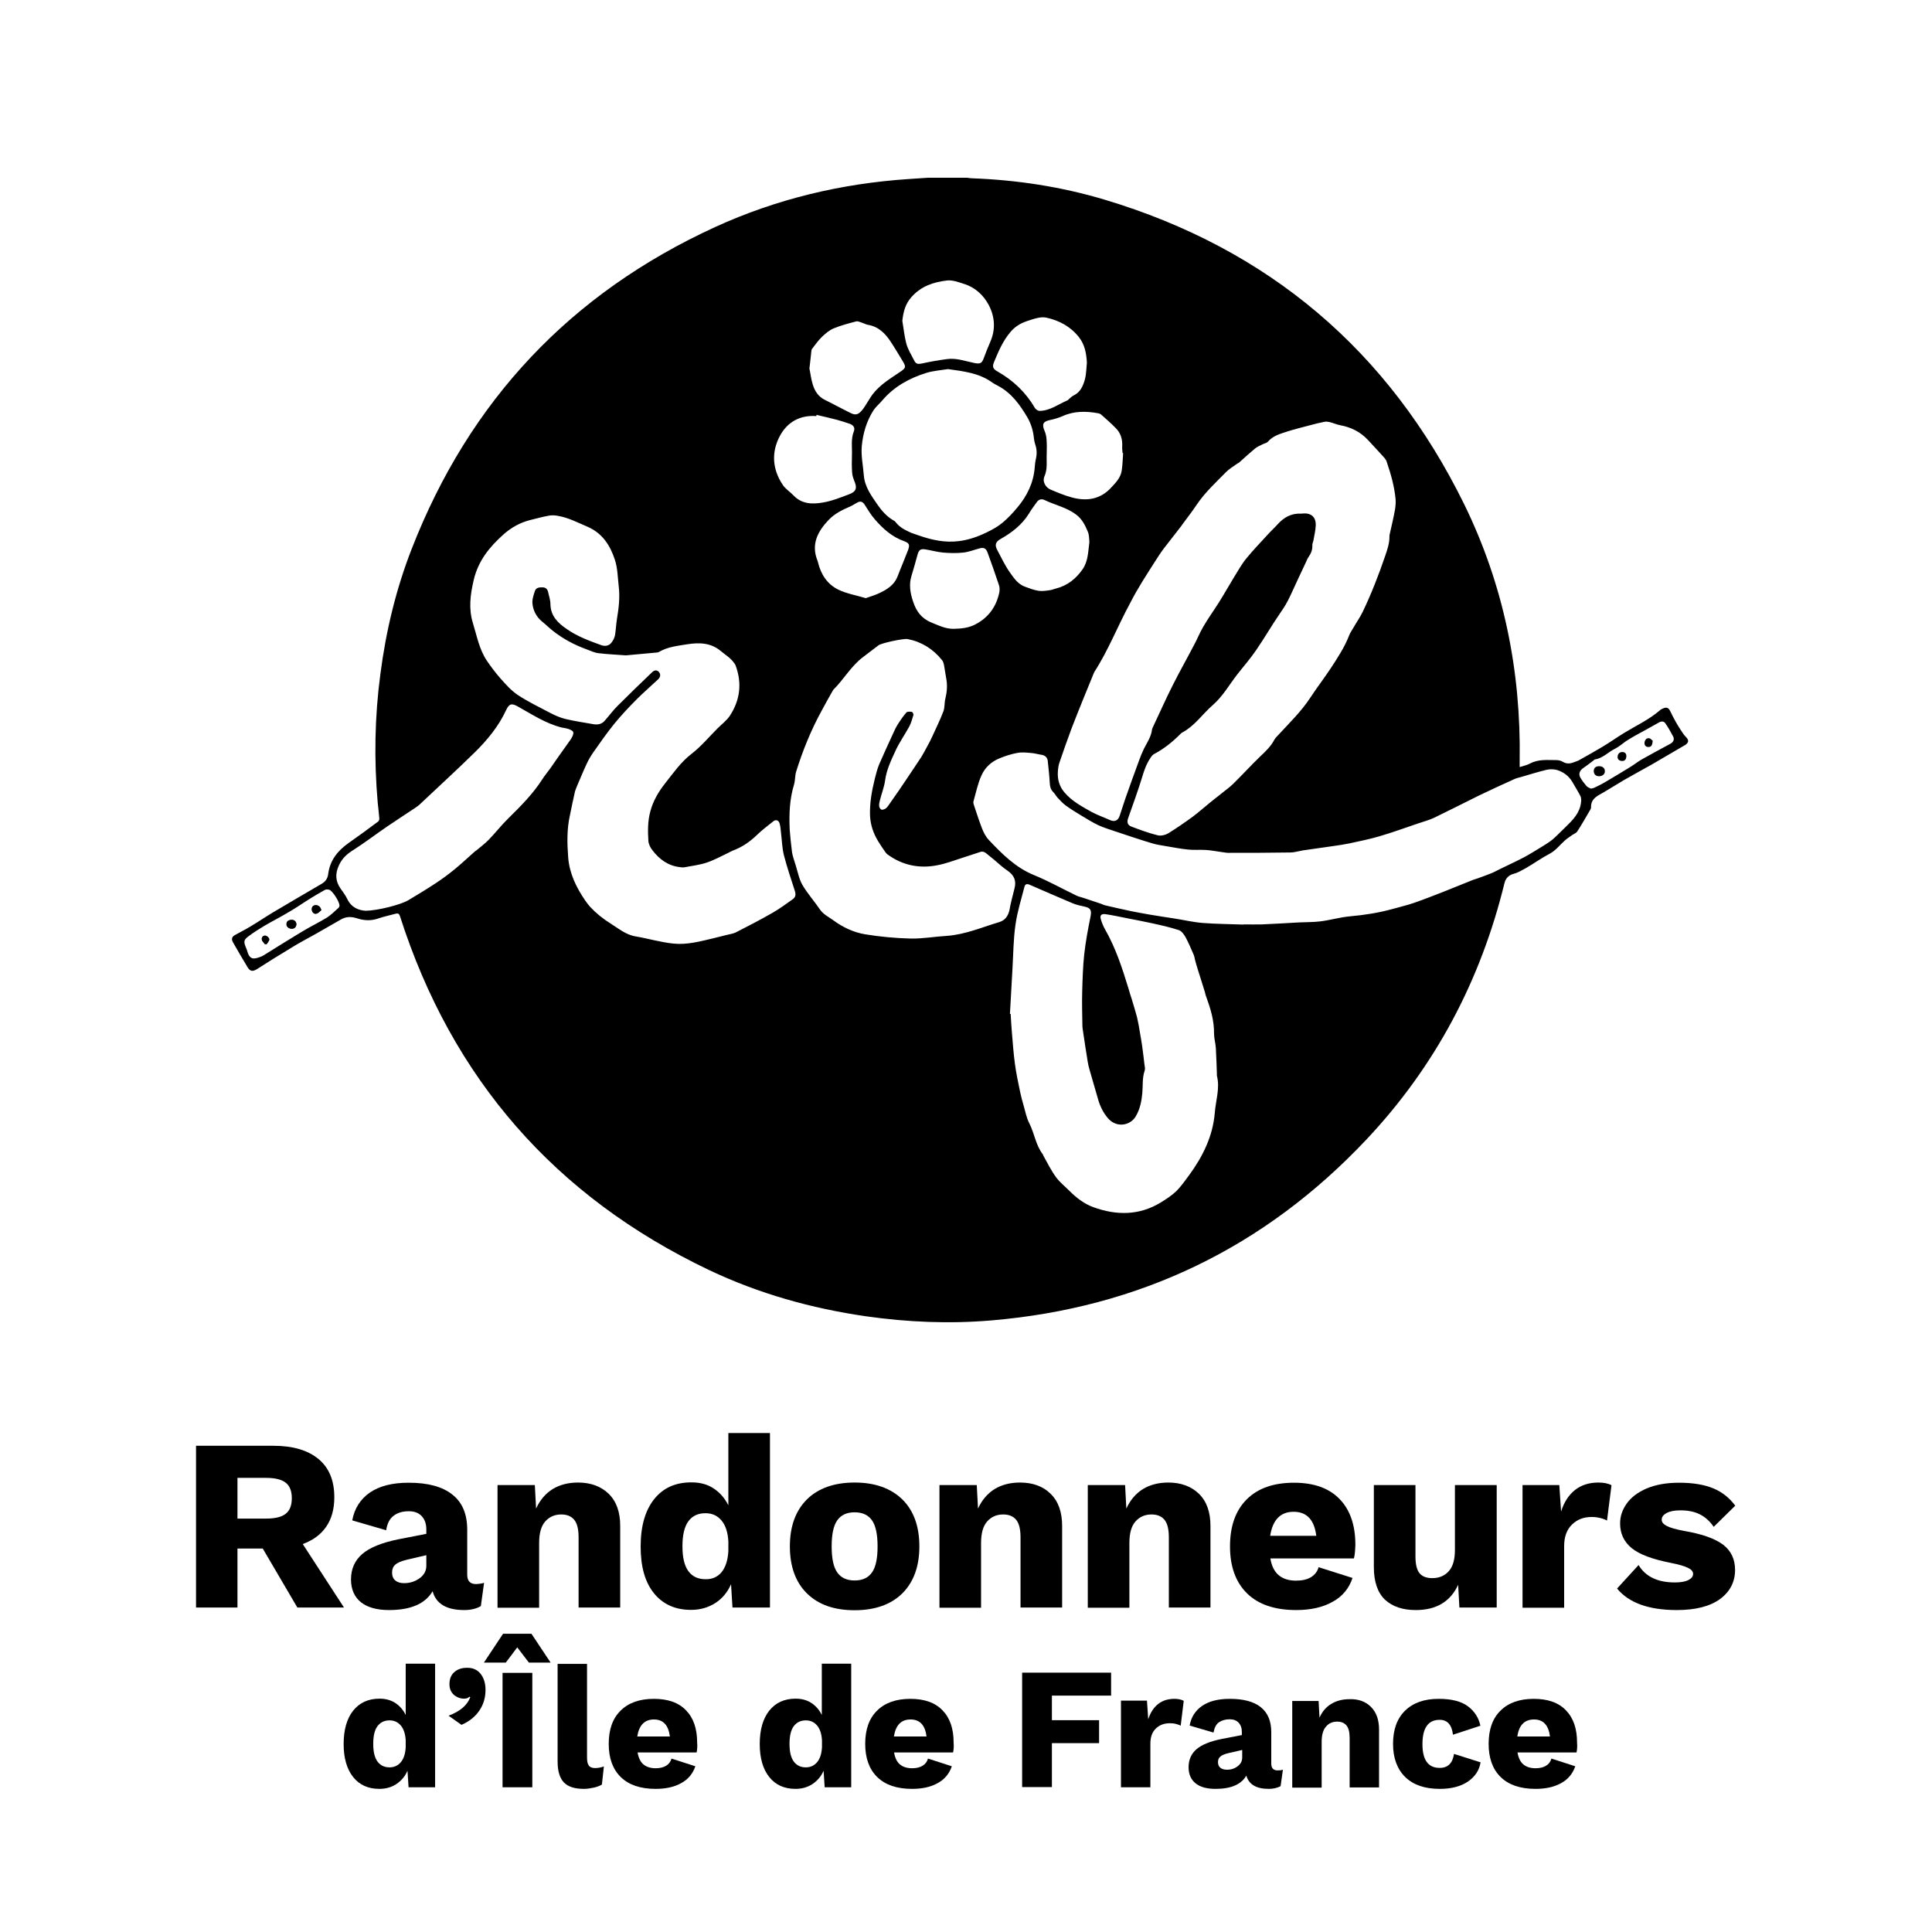 <?xml version="1.0" encoding="utf-8"?>
<!-- Generator: Adobe Illustrator 26.2.1, SVG Export Plug-In . SVG Version: 6.00 Build 0)  -->
<svg version="1.1" id="Calque_1" xmlns="http://www.w3.org/2000/svg" xmlns:xlink="http://www.w3.org/1999/xlink" x="0px" y="0px"
	 viewBox="0 0 1077.2 1077.2" style="enable-background:new 0 0 1077.2 1077.2;" xml:space="preserve">
<g>
	<path d="M148.7,526.4c-0.3,0-0.7,0-1,0c-0.6-0.8-1.6-1.6-1.7-2.5c-0.2-1.3,0.8-2.4,2.1-2.2c0.8,0.1,2,1.2,2,2
		C150.2,524.5,149.2,525.5,148.7,526.4z M162.8,517.8c-1.6,0.1-3.1-1-3.1-2.4c0-1.7,1.1-2.4,2.6-2.5c1.6-0.1,2.6,0.6,2.9,2.3
		C165.1,516.7,164.4,517.7,162.8,517.8z M176.5,509.4c-1.4,0.4-2.6-0.9-2.6-2.4c0-1.4,0.7-2.2,2.1-2.3c1.5-0.1,2.8,1,3.2,2.8
		C178.2,508.2,177.5,509.2,176.5,509.4z"/>
	<path d="M939.9,410.8c-1.1-1.1-1.9-2.5-2.8-3.8c-1-1.4-1.8-2.9-2.7-4.4c-1.1-2-2.2-4-3.1-6c-1-2-2-2.5-4.1-1.6
		c-0.7,0.3-1.4,0.7-1.9,1.2c-6.1,5.2-13.3,8.5-20,12.6c-3.9,2.4-7.7,5.1-11.7,7.5c-4.3,2.6-8.7,5-13.1,7.5c-0.8,0.5-1.8,0.7-2.7,1.1
		c-2.2,0.9-4.3,1.2-6.5-0.2c-1-0.6-2.4-0.9-3.6-0.9c-4.9,0-9.9-0.6-14.6,1.9c-1.7,0.9-3.6,1.3-5.8,2c0-1.4,0-2.4,0-3.5
		c0.8-50.1-8.9-98.1-31-143.2c-42.1-85.6-109.1-142.3-200.5-169.7c-24.1-7.2-48.9-11-74.1-11.9c-0.8,0-1.6-0.2-2.4-0.3
		c-7.3,0-14.6,0-21.9,0c-3.5,0.2-7,0.5-10.5,0.7c-37.7,2.5-73.9,11.1-108.2,26.8c-80.5,36.9-136.9,96.7-169.1,179.3
		c-8.8,22.5-14.4,45.9-17.5,69.8c-3.2,23.9-3.6,47.8-1.5,71.9c0.3,3,0.7,5.9,0.9,8.8c0,0.5-0.2,1.3-0.6,1.6
		c-5.5,4.1-10.9,8.1-16.5,12c-6.1,4.3-10.4,9.6-11.4,17.2c-0.3,2.6-1.5,4.3-3.7,5.6c-9,5.2-17.9,10.5-26.9,15.8
		c-4.2,2.5-8.3,5.3-12.5,7.8c-2.9,1.8-6,3.3-9,5c-1.8,1-1.9,2.4-1,4c2.7,4.7,5.4,9.4,8.2,14c1.4,2.3,2.9,2.4,5.4,0.8
		c6.4-4.1,12.8-8.1,19.3-12c4.2-2.6,8.6-4.9,12.9-7.3c4.8-2.8,9.7-5.5,14.5-8.3c2.8-1.6,5.7-1.6,8.8-0.6c4,1.3,7.9,1.5,11.9,0.1
		c3.2-1.1,6.6-1.8,9.9-2.7c1.1-0.3,1.8,0.1,2.2,1.4c29,90.6,86.5,156.4,172.3,197.3c27.8,13.2,57.1,21.4,87.5,25.8
		c23.2,3.3,46.6,4.3,70,2.3c82.5-7,152.3-40.6,209.1-100.9c38.3-40.7,63.6-88.5,76.9-142.8c0.6-2.6,2.2-4.5,5.1-5.3
		c2.4-0.6,4.7-2,6.9-3.2c4.5-2.6,8.8-5.7,13.4-8.1c3.3-1.8,5.5-4.8,8.2-7.2c1.3-1.2,2.8-2.1,4.3-3.2c0.9-0.6,2.1-1,2.7-1.9
		c2.6-4,4.9-8.1,7.3-12.2c0.2-0.3,0.4-0.8,0.4-1.2c-0.2-5.1,3.9-6.6,7.3-8.6c3.7-2.2,7.4-4.5,11.1-6.7c5-2.9,10.1-5.6,15.2-8.5
		c6.4-3.7,12.7-7.4,19-11.1C941.7,413.9,941.7,412.6,939.9,410.8z M643.9,313.2c1.6-2.5,3.2-5,5-7.4c3-3.9,6.1-7.8,9.1-11.7
		c0.5-0.6,0.9-1.2,1.3-1.8c2.7-3.7,5.5-7.2,8-11c4.6-6.8,10.6-12.3,16.3-18.1c1.8-1.8,4-3.1,6.1-4.6c0.4-0.3,1-0.5,1.4-0.9
		c2.8-2.5,5.6-5.1,8.5-7.5c1.3-1.1,2.9-1.7,4.4-2.5c1-0.5,2.3-0.7,2.9-1.4c2.9-3.4,6.9-4.4,10.8-5.7c4.3-1.4,8.7-2.4,13.1-3.6
		c2.5-0.7,5-1.3,7.6-1.8c0.9-0.2,1.9-0.1,2.8,0.1c2.1,0.5,4,1.4,6.1,1.8c6,1.1,11.2,3.7,15.4,8.2c3.1,3.3,6.1,6.6,9.2,10
		c0.6,0.7,1.1,1.5,1.3,2.3c2.3,6.7,4.2,13.4,4.9,20.5c0.2,2,0,4-0.3,6c-0.8,4.5-1.9,9-2.9,13.5c-0.1,0.4-0.2,0.8-0.2,1.2
		c0.1,4-1.2,7.7-2.5,11.5c-3.6,10.5-7.6,20.8-12.4,30.8c-1.6,3.3-3.7,6.2-5.5,9.4c-0.7,1.2-1.5,2.3-2,3.6
		c-2.6,6.8-6.6,12.8-10.6,18.9c-3.6,5.4-7.6,10.6-11.2,16.1c-5,7.6-11.5,13.9-17.6,20.5c-0.8,0.9-1.7,1.7-2.3,2.7
		c-1.9,3.7-4.8,6.5-7.8,9.3c-5.2,5-10,10.3-15.1,15.3c-2.3,2.3-5,4.1-7.5,6.2c-1.9,1.5-3.9,3-5.8,4.6c-3.1,2.5-6.1,5.2-9.3,7.6
		c-4.4,3.2-9,6.4-13.7,9.3c-1.7,1-4.2,1.6-6,1.1c-4.9-1.2-9.7-3-14.5-4.8c-2.2-0.8-2.7-2.4-1.9-4.7c2.6-7.4,5.3-14.8,7.6-22.2
		c1.2-4.1,2.5-8,4.9-11.5c0.5-0.8,1.2-1.7,2-2.1c5.5-2.9,10.2-6.7,14.6-11.1c0.4-0.4,0.8-0.8,1.3-1c6.8-3.7,11-10.1,16.6-15
		c5.7-4.9,9.3-11.4,13.8-17.2c3.5-4.5,7.3-8.8,10.5-13.5c4.7-6.8,8.8-14,13.5-20.8c2.2-3.1,4.1-6.3,5.7-9.8
		c2.9-6.4,5.9-12.7,8.9-19.1c0.3-0.7,0.6-1.5,1.1-2.2c1.4-2,2.3-4,2.2-6.5c-0.1-0.9,0.4-1.9,0.6-2.8c0.5-2.8,1.2-5.7,1.3-8.5
		c0.2-4.6-2.6-7-7.2-6.6c-0.4,0-0.8,0.1-1,0.1c-5.6-0.3-9.7,2.2-13.2,6.1c-1.7,1.9-3.6,3.6-5.3,5.5c-4.1,4.5-8.3,8.8-12.1,13.5
		c-2.6,3.2-4.6,6.9-6.8,10.4c-2.8,4.6-5.5,9.4-8.4,14c-2.9,4.6-6.1,9-8.8,13.7c-2,3.4-3.4,7.1-5.3,10.5c-3.8,7.3-7.9,14.5-11.6,21.9
		c-3.8,7.5-7.2,15.2-10.8,22.8c-0.3,0.7-0.7,1.4-0.8,2.1c-0.5,4-2.8,7.2-4.5,10.6c-1,2.1-1.9,4.3-2.7,6.5
		c-2.6,7.1-5.2,14.2-7.7,21.4c-1.1,3.1-2,6.3-3.1,9.4c-0.9,2.8-2.9,3.6-5.5,2.4c-3.3-1.5-6.8-2.7-10-4.4c-5.5-3.1-11.2-6.1-15.3-11
		c-2.7-3.1-3.9-7-3.7-11.1c0.1-1.8,0.3-3.8,0.9-5.5c2.1-6.3,4.4-12.6,6.7-18.9c2-5.3,4.2-10.6,6.3-15.9c2-4.9,4-9.8,6-14.7
		c0.2-0.4,0.3-0.8,0.5-1.1c7.8-12.1,13-25.6,19.9-38.3C634.3,328,639.2,320.6,643.9,313.2z M499.6,291.4c-0.3-0.4-0.7-0.9-1.2-1.1
		c-3.9-2.2-6.7-5.4-9.2-9c-3.5-5.1-7.1-9.9-7.6-16.5c-0.4-5.4-1.6-10.7-1.1-16.2c0.7-7.2,2.7-13.8,6.5-19.8c1.3-2,3.2-3.5,4.8-5.4
		c6.6-7.8,15.1-12.5,24.7-15.5c4-1.2,8.3-1.5,12.1-2.1c8.7,1.2,17,2.2,24.1,7.1c1.2,0.9,2.6,1.6,3.9,2.3c7.3,3.9,12,10.4,16.1,17.3
		c2.2,3.7,3.4,7.8,3.8,12.1c0.1,1.1,0.4,2.2,0.7,3.2c0.9,2.6,1,5.2,0.4,7.9c-0.4,1.7-0.6,3.4-0.7,5.1c-0.7,8.5-4.3,15.8-9.7,22.2
		c-2.5,3-5.2,5.9-8.2,8.4c-2.6,2.2-5.7,3.9-8.8,5.4c-4.9,2.4-10,4.2-15.5,4.9c-7.7,1-15.1-0.6-22.3-3.1c-1.4-0.5-2.9-1-4.3-1.5
		C505,295.7,501.8,294.2,499.6,291.4z M506.3,306.7c-1.9,5-4,9.8-5.9,14.8c-1.8,4.6-5.7,7.1-9.9,9.1c-2.5,1.2-5.2,2-7.8,2.9
		c-5.3-1.6-10.6-2.5-15.2-4.7c-6.2-3-9.8-8.5-11.4-15.2c-0.1-0.3-0.2-0.7-0.3-1c-3.7-9.1,0.1-16.3,6.2-22.7c3.3-3.5,7.6-5.6,12-7.5
		c1.4-0.6,2.6-1.5,4-2.2c1.6-0.9,2.8-0.6,3.9,0.9c1.9,2.9,3.6,5.9,5.9,8.5c4.5,5.2,9.5,9.7,16.2,12.1
		C506.9,302.8,507.4,303.6,506.3,306.7z M508.2,321.1c1.2-3.9,2.3-7.9,3.4-11.9c0.7-2.5,1.6-3.3,4.2-2.9c3.4,0.5,6.7,1.5,10.1,1.8
		c3.7,0.3,7.4,0.4,11.1,0c3-0.3,6-1.5,9-2.3c2.4-0.7,3.7-0.2,4.6,2.2c2.2,6.1,4.4,12.2,6.4,18.3c0.4,1.2,0.4,2.6,0.2,3.9
		c-1.7,8.1-6.1,14.2-13.5,18c-3.7,1.9-7.6,2.3-11.6,2.4c-4.7,0.2-8.8-1.9-13-3.6c-5.5-2.3-8.3-6.4-10-11.6
		C507.5,330.7,506.7,325.9,508.2,321.1z M556,306.6c-1.5-2.8-0.9-4.5,1.9-6.1c6.2-3.5,11.8-7.8,15.7-14c1.3-2.2,2.8-4.2,4.3-6.3
		c1.1-1.7,2.7-2.3,4.5-1.4c5.8,2.8,12.3,4.1,17.6,8.1c3.3,2.5,5,5.9,6.5,9.5c0.8,1.8,0.7,3.9,0.9,5.8c-0.7,5.3-0.7,10.8-3.8,15.2
		c-3.6,5.2-8.4,9.1-14.7,10.7c-1.3,0.3-2.5,0.9-3.8,1c-2,0.3-4.1,0.6-6.1,0.3c-2.5-0.4-4.9-1.3-7.3-2.2c-3.9-1.3-6.2-4.6-8.4-7.7
		C560.4,315.5,558.3,310.9,556,306.6z M613.9,231.1c2.8,2.5,5.7,5,8.3,7.7c2.7,2.7,3.7,6.2,3.5,10.1c-0.1,1.2,0.1,2.5,0.2,3.7
		c0.1,0,0.2,0,0.3,0c-0.2,3.3-0.3,6.6-0.8,9.9c-0.6,3.9-3.3,6.6-5.8,9.3c-6,6.6-13.6,7.8-21.8,5.6c-4.2-1.1-8.2-2.8-12.2-4.5
		c-2.7-1.2-4.5-4.5-3.3-7.2c1.9-4.2,1.1-8.5,1.3-12.8c0.1-2.7,0.1-5.4-0.1-8.1c-0.1-1.5-0.5-3.2-1.1-4.6c-1.6-3.7-0.8-5.2,3-6
		c2.4-0.5,4.8-1.2,7.1-2.2c6.4-2.9,13-2.8,19.7-1.6C612.8,230.5,613.4,230.7,613.9,231.1z M563.4,185.1c2.4-2.9,5.5-4.8,9-6
		c2.2-0.7,4.3-1.5,6.5-1.9c1.4-0.3,3.1-0.4,4.5-0.1c7.2,1.6,13.4,4.9,18.1,10.8c3.3,4.2,4.2,8.9,4.5,14.3c-0.3,2.8-0.3,6.2-1.1,9.3
		c-1,3.6-2.5,7.2-6.3,9c-0.8,0.4-1.6,1.1-2.3,1.7c-0.4,0.3-0.6,0.8-1.1,1c-5.1,2.2-9.7,5.8-15.6,5.9c-0.9,0-2.2-0.9-2.7-1.8
		c-5-8.6-12-15.2-20.6-20.1c-2.7-1.5-3.2-2.7-2-5.5C556.7,195.9,559.2,190,563.4,185.1z M508.3,165.5c5.4-6,12.2-8.2,19.6-9.1
		c3.1-0.4,6.5,0.9,9.6,1.9c6.2,1.9,10.9,6.3,13.8,11.8c3.4,6.5,3.9,13.6,0.8,20.6c-1.3,3-2.5,6-3.6,9c-1.1,3-2.1,3.3-5.2,2.7
		c-5-1-10-2.9-15.2-2.2c-4.6,0.6-9.2,1.4-13.8,2.4c-2.8,0.6-3.7,0.4-4.9-2.2c-1.4-2.8-3.2-5.6-4-8.6c-1.2-4.4-1.6-8.9-2.3-12.9
		C503.7,173.6,504.8,169.4,508.3,165.5z M452.4,195.6c0-0.3,0.1-0.7,0.3-1c1.8-2.3,3.5-4.8,5.6-6.8c1.9-1.8,4.1-3.7,6.5-4.7
		c4.1-1.7,8.4-2.8,12.6-3.9c1-0.3,2.2,0.5,3.4,0.8c1,0.3,2,0.9,3.1,1.1c6,1,9.8,4.9,12.9,9.7c2.3,3.5,4.4,7.1,6.6,10.7
		c1.8,3.1,1.7,3.6-1.3,5.7c-5.6,3.8-11.4,7.2-15.6,12.7c-1.4,1.9-2.5,3.9-3.8,5.9c-0.7,1.1-1.4,2.2-2.3,3.2
		c-1.9,2.2-3.5,2.6-6.1,1.3c-4.9-2.4-9.6-5-14.5-7.4c-3.6-1.8-5.5-4.9-6.6-8.4c-1-3.1-1.3-6.3-1.9-9
		C451.7,201.9,452.1,198.7,452.4,195.6z M434.8,243.1c4.1-7.7,11.2-11.8,20.4-11.1c0-0.2,0-0.4,0-0.7c3.9,0.9,7.7,1.8,11.6,2.8
		c2.3,0.6,4.5,1.4,6.7,2.1c2.2,0.7,3.4,2.2,2.6,4.2c-1.8,4.5-0.9,9.1-1.1,13.7c-0.1,3.1-0.1,6.2,0.1,9.3c0.1,1.6,0.6,3.2,1.2,4.7
		c1.7,3.9,1.2,6-2.9,7.5c-4.8,1.8-9.7,3.8-14.7,4.6c-5.7,1-11.6,0.9-16.2-3.9c-2-2.1-4.6-3.7-6.1-6
		C430.6,261.6,430,252.1,434.8,243.1z M188.7,506.2c-2.1,1.9-4.1,3.9-6.4,5.4c-4.6,2.8-9.4,5.1-14,7.9c-7.2,4.3-14.3,8.8-21.4,13.2
		c-0.5,0.3-1.1,0.6-1.7,0.8c-3.5,1.3-6,1.9-7.4-3.4c-0.2-0.7-0.5-1.4-0.8-2.1c-1.2-2.9-1.1-4.1,1.6-6c2.8-2.1,5.8-4,8.8-5.8
		c4.6-2.7,9.4-5.1,14-7.9c4-2.3,7.8-5,11.7-7.4c2.6-1.6,5.3-3.2,8-4.7c0.7-0.4,1.8-0.3,2.5-0.1c1.8,0.6,5.7,6.6,5.7,8.9
		C189.2,505.3,189.1,505.9,188.7,506.2z M306.9,428.3c-1.5,2.1-3.2,4.1-4.6,6.3c-5.2,8.1-12,14.9-18.8,21.6c-3.9,3.8-7.2,8.1-11,12
		c-2,2.1-4.5,3.9-6.7,5.8c-0.3,0.3-0.7,0.4-1,0.7c-3.9,3.4-7.6,7-11.6,10.2c-3.3,2.7-6.7,5.2-10.2,7.5c-5,3.3-10.1,6.4-15.3,9.5
		c-4.4,2.6-17.1,5.8-23.8,5.9c-3.5-0.2-7.9-1.5-10.3-6.6c-1-2.1-2.5-4-3.8-5.9c-2.8-4.1-3-8.2-0.8-12.9c1.8-3.9,4.6-6.4,8.2-8.6
		c6.4-4.1,12.4-8.7,18.7-13c5.1-3.5,10.3-6.8,15.5-10.3c0.7-0.5,1.5-1,2.2-1.6c10.4-9.8,20.9-19.4,31.1-29.4
		c7-6.9,13.3-14.5,17.5-23.6c1.7-3.6,3.1-3.9,6.5-2c7.9,4.4,15.4,9.4,24.3,11.7c1.3,0.3,2.6,0.4,3.8,0.8c1.1,0.4,2.6,1,2.8,1.8
		c0.3,1-0.4,2.4-1,3.4c-0.6,1.1-1.5,2.1-2.2,3.2C313.1,419.4,310,423.8,306.9,428.3z M442.1,501.3c-3.7,2.6-7.4,5.4-11.3,7.6
		c-6.8,3.9-13.7,7.5-20.6,11c-1.7,0.8-3.7,1-5.5,1.5c-2.4,0.6-4.8,1.2-7.2,1.8c-7.2,1.7-14.6,3.7-22,2.9c-7.1-0.7-14-2.8-21.1-4
		c-5.5-0.9-9.5-4.4-14-7.2c-4.2-2.6-8-5.7-11.3-9.2c-1-1.1-1.9-2.3-2.8-3.6c-5-7.3-8.8-15.1-9.5-24c-0.6-7.9-0.8-15.8,1-23.7
		c0.9-4.2,1.7-8.5,2.7-12.7c0.3-1.4,1-2.7,1.5-4.1c1.7-3.9,3.3-7.9,5.1-11.7c1-2.2,2.3-4.4,3.7-6.4c3.7-5.3,7.4-10.6,11.5-15.7
		c4-4.9,8.3-9.5,12.8-14c3.8-3.8,7.9-7.3,11.8-11c1.2-1.1,1.7-2.7,0.5-4.1c-1.1-1.3-2.5-1.1-3.7,0c-6.6,6.3-13.1,12.6-19.5,19
		c-2.5,2.5-4.6,5.4-7,8.1c-1.6,1.9-3.8,2.4-6.2,2c-5.2-0.9-10.5-1.7-15.6-2.9c-3-0.7-5.9-2-8.6-3.4c-6.1-3.2-12.3-6.2-18.1-10
		c-3.7-2.5-6.8-6-9.8-9.4c-2.7-3.1-5.2-6.4-7.5-9.8c-4.2-6.3-5.5-13.7-7.7-20.8c-2.5-8.1-1.5-15.8,0.4-24
		c2.5-10.8,8.8-18.5,16.6-25.5c4.4-3.9,9.4-6.7,15.1-8.1c3.4-0.8,6.8-1.8,10.3-2.4c1.6-0.3,3.3-0.2,4.9,0.1c5.9,1,11.2,3.8,16.6,6.1
		c8.3,3.6,12.6,10.4,15.2,18.3c1.6,4.8,1.6,10,2.2,15.1c0.7,6,0,12-1,17.9c-0.5,3.1-0.6,6.2-1.1,9.2c-0.3,1.4-1,2.9-1.9,4
		c-1.4,1.9-3.5,2.3-5.8,1.5c-6.6-2.4-13.2-4.8-19.1-8.9c-5-3.4-9.1-7.3-9.2-14c0-2.2-0.8-4.5-1.3-6.7c-0.3-1.5-1.2-2.5-2.8-2.6
		c-1.8-0.1-3.8,0-4.5,1.9c-0.8,2.3-1.7,5-1.4,7.3c0.4,3.8,2.2,7.3,5.4,9.9c2,1.6,3.8,3.4,5.8,5c5.8,4.6,12.2,8,19.1,10.5
		c2.2,0.8,4.4,1.9,6.6,2.1c4.9,0.6,9.9,0.8,15.2,1.2c5.6-0.5,11.5-1.1,17.4-1.6c0.3,0,0.7-0.1,1-0.3c4.9-2.9,10.5-3.4,15.9-4.3
		c6.5-1,13-0.9,18.6,3.8c2.5,2.1,5.4,3.8,7.3,6.5c0.3,0.4,0.7,0.9,0.9,1.4c3.7,9.9,2.6,19.3-3.1,28.1c-1.8,2.7-4.6,4.8-6.9,7.1
		c-4.8,4.8-9.2,10.1-14.5,14.2c-6,4.6-10.1,10.6-14.7,16.4c-3.7,4.7-6.7,9.7-8.3,15.7c-1.5,5.5-1.4,10.9-1.1,16.3
		c0.1,1.9,1.1,3.9,2.3,5.4c3.9,5.1,8.8,8.7,15.5,9.4c0.7,0.1,1.4,0.2,2.1,0.1c4.2-0.8,8.5-1.3,12.5-2.6c4.2-1.4,8.2-3.6,12.2-5.5
		c0.8-0.4,1.6-0.9,2.4-1.2c5.2-1.9,9.7-5,13.7-8.9c2.8-2.7,6-5.1,9-7.5c1.4-1.1,3-0.6,3.5,1.3c0.5,1.8,0.6,3.7,0.8,5.5
		c0.5,4.1,0.6,8.3,1.6,12.2c1.7,6.7,4,13.3,6.1,19.9C443.8,498.7,443.6,500.2,442.1,501.3z M557.2,514.1c-9.7,2.9-19.1,7-29.3,7.7
		c-6.7,0.4-13.3,1.6-20,1.5c-8.6-0.2-17.2-1-25.7-2.4c-6.4-1.1-12.3-3.9-17.6-7.8c-2.6-1.9-5.5-3.2-7.5-6.1
		c-3.1-4.6-6.9-8.8-9.7-13.6c-1.9-3.3-2.6-7.3-3.8-11.1c-0.7-2.4-1.6-4.7-2-7.1c-0.6-4.5-1-9-1.3-12.7c-0.4-9,0-17.1,2.4-25
		c0.7-2.3,0.5-5,1.2-7.3c3.7-11.8,8.3-23.2,14.3-34.1c2-3.7,4-7.4,6.1-11c0.1-0.2,0.2-0.4,0.3-0.5c5.9-5.8,10-13.4,16.8-18.4
		c2.8-2.1,5.6-4.3,8.4-6.4c1.7-1.3,14-3.9,16.2-3.5c7.8,1.5,14.2,5.5,19.2,11.7c0.6,0.7,0.9,1.7,1.1,2.6c0.5,2.6,0.8,5.2,1.3,7.8
		c0.7,3.7,0.4,7.4-0.5,11.1c-0.6,2.3-0.3,4.9-1.1,7.1c-1.8,4.7-4,9.2-6.1,13.8c-0.9,2-1.9,3.9-3,5.9c-1.1,2-2.1,4-3.3,5.9
		c-4.1,6.2-8.2,12.3-12.4,18.5c-2,2.9-4,5.8-6,8.6c-0.4,0.6-1,1.3-1.6,1.6c-0.7,0.4-1.6,0.7-2.2,0.5c-0.6-0.3-1.1-1.2-1.2-1.9
		c-0.1-1.1,0.1-2.2,0.4-3.3c0.9-3.7,2.4-7.3,2.9-11.1c0.8-5.9,3.3-11.1,5.7-16.3c2.1-4.7,5.2-9,7.7-13.6c1.1-2,1.7-4.3,2.4-6.6
		c0.1-0.5-0.5-1.7-1-1.7c-1-0.2-2.5-0.2-3,0.4c-1.9,2.2-3.5,4.6-5,7c-1,1.6-1.7,3.3-2.5,5c-2.5,5.5-5.1,11-7.5,16.6
		c-1.1,2.6-1.8,5.3-2.5,8.1c-1.7,6.9-3,13.8-2.7,21c0.3,5.2,1.9,9.7,4.5,14c1.2,2,2.5,3.9,3.9,5.9c0.4,0.6,0.9,1.2,1.5,1.6
		c8.3,6,17.7,7.9,27.7,5.9c4.7-0.9,9.2-2.6,13.8-4.1c3.5-1.1,6.9-2.3,10.4-3.4c0.7-0.2,1.7,0,2.3,0.4c1.7,1.2,3.3,2.7,5,4
		c2.5,2.1,4.8,4.3,7.5,6.1c3.8,2.6,5.1,5.7,3.9,10.1c-1,4-2.1,8-2.8,12.1C562,510.8,560.4,513.1,557.2,514.1z M677.3,620.6
		c-1.1,13-6.7,24.2-14.2,34.5c-2.3,3.1-4.5,6.3-7.2,9c-2.6,2.5-5.7,4.5-8.8,6.4c-12,7.3-24.7,7.2-37.4,2.6
		c-5.1-1.8-9.5-5.2-13.4-9.1c-2.5-2.5-5.3-4.7-7.4-7.5c-2.8-3.8-4.9-8.1-7.2-12.2c-0.1-0.2-0.1-0.4-0.2-0.6
		c-4-5.1-4.7-11.7-7.6-17.4c-1.6-3.1-2.2-6.6-3.2-10c-0.7-2.4-1.4-4.9-1.9-7.4c-1.1-5.2-2.2-10.4-2.9-15.6
		c-0.8-5.8-1.2-11.6-1.7-17.5c-0.3-3.5-0.5-7-0.7-10.5c-0.1,0-0.2,0-0.4,0c0.5-8.3,0.9-16.7,1.4-25c0.5-8.3,0.5-16.6,1.7-24.8
		c1-7.1,3.2-14.1,5-21.1c0.4-1.6,1.5-1.7,2.9-1.1c8,3.5,15.9,6.9,23.9,10.3c2.1,0.9,4.5,1.4,6.8,1.9c3.5,0.8,3.9,2.2,3.2,5.7
		c-1.4,6.9-2.7,13.9-3.5,21c-0.7,6.7-0.9,13.4-1.1,20.2c-0.2,6.5,0,13,0.1,19.5c0,0.7,0.1,1.4,0.2,2.1c0.9,6.1,1.8,12.1,2.8,18.2
		c0.4,2.5,1.2,4.9,1.9,7.4c1.3,4.5,2.6,9,3.9,13.5c1.1,3.8,2.8,7.2,5.3,10.2c4.7,5.7,12.5,4.4,15.6-0.8c2.4-4,3.3-8.5,3.7-13
		c0.4-4.2-0.1-8.4,1.3-12.5c0.4-1,0.1-2.3-0.1-3.5c-0.4-3.5-0.8-6.9-1.3-10.4c-0.3-2.2-0.7-4.4-1.1-6.7c-0.5-3.1-1-6.1-1.7-9.1
		c-0.9-3.5-2-6.9-3-10.3c-0.6-1.8-1.2-3.7-1.7-5.5c-3.5-11.5-7.2-22.9-13.2-33.4c-1-1.7-1.7-3.6-2.3-5.5c-0.7-2.2,0.2-3.2,2.6-2.9
		c4.1,0.6,8.1,1.5,12.2,2.3c4.7,0.9,9.3,1.8,13.9,2.8c5,1.1,10,2.2,14.8,3.8c1.5,0.5,2.8,2.3,3.7,3.9c1.7,3.1,3.1,6.5,4.5,9.7
		c0.4,0.9,0.6,2,0.8,3c0.5,1.8,1,3.7,1.6,5.5c1.2,3.9,2.5,7.8,3.7,11.8c0.4,1.1,0.5,2.3,1,3.4c2.4,6.6,4.4,13.2,4.3,20.3
		c0,2.7,0.8,5.3,1,8c0.3,4.9,0.4,9.8,0.6,14.6c0,0.3-0.1,0.7,0,1C680.3,606.8,677.8,613.7,677.3,620.6z M881.1,449.6
		c-1.5,5.4-5.5,8.8-9.2,12.5c-2.1,2-4.1,4.1-6.3,6c-1.7,1.4-3.7,2.6-5.6,3.8c-3.5,2.1-6.9,4.3-10.5,6.2c-4.4,2.3-9,4.4-13.5,6.6
		c-1.6,0.8-3.2,1.7-4.8,2.3c-2.5,1-5,1.9-7.5,2.8c-0.7,0.3-1.5,0.4-2.2,0.7c-5.3,2.1-10.6,4.3-15.9,6.4c-5.7,2.2-11.4,4.5-17.2,6.5
		c-4,1.4-8.2,2.3-12.3,3.5c-7.7,2.1-15.5,3.3-23.4,4c-5.5,0.5-10.9,2.1-16.4,2.8c-3.9,0.5-8,0.4-12,0.6c-6.9,0.4-13.8,0.8-20.7,1.1
		c-3.4,0.1-6.9,0-10.3,0c0,0,0,0.1,0,0.1c-7.6-0.3-15.2-0.3-22.7-0.9c-5.3-0.4-10.6-1.7-15.9-2.5c-4.6-0.7-9.2-1.4-13.9-2.2
		c-3.4-0.6-6.8-1.2-10.2-1.9c-4.8-1-9.6-2.1-14.3-3.2c-0.9-0.2-1.8-0.7-2.7-1c-3.2-1.1-6.4-2.1-9.6-3.2c-1.3-0.4-2.7-0.7-3.9-1.3
		c-7.9-3.8-15.5-8.1-23.6-11.4c-10.3-4.2-17.8-11.8-25.2-19.6c-1.7-1.8-2.9-4.2-3.8-6.5c-1.7-4.4-3.1-8.8-4.6-13.3
		c-0.2-0.6-0.3-1.3-0.1-1.8c1.4-4.9,2.4-10,4.5-14.5c1.9-4.3,5.5-7.6,10-9.4c3.2-1.3,6.5-2.4,9.9-3c2.4-0.5,4.9-0.2,7.4,0
		c2,0.1,3.9,0.7,5.9,1c2.1,0.3,3.5,1.4,3.7,3.6c0.4,4,0.9,8.1,1.1,12.1c0.1,2.1,0.5,3.7,2,5.2c0.9,0.9,1.5,2.1,2.4,3.1
		c1.4,1.5,2.9,3.1,4.5,4.3c2.7,2,5.6,3.7,8.5,5.5c3.2,1.9,6.3,3.9,9.7,5.5c3,1.4,6.2,2.3,9.3,3.4c6.9,2.3,13.7,4.6,20.7,6.7
		c2.4,0.7,4.8,1.1,7.3,1.5c4.3,0.7,8.7,1.6,13,2c3.2,0.3,6.5,0,9.7,0.2c3,0.2,6,0.8,9,1.2c1.1,0.1,2.2,0.4,3.3,0.4
		c11.6,0,23.2,0,34.8-0.2c2.1,0,4.2-0.7,6.3-1c0.1,0,0.1-0.1,0.2-0.1c5.8-0.8,11.7-1.7,17.5-2.5c3-0.4,6-0.9,9-1.5
		c5.5-1.2,11.1-2.3,16.5-3.9c7.2-2.1,14.3-4.7,21.4-7.1c3.1-1.1,6.4-1.9,9.3-3.3c8.3-4,16.5-8.2,24.8-12.3
		c6.6-3.2,13.2-6.2,19.8-9.2c1.1-0.5,2.3-0.8,3.5-1.1c4.8-1.4,9.6-2.9,14.5-4.1c1.8-0.4,4-0.4,5.8,0.1c3.6,1.1,6.6,3.3,8.6,6.7
		c1.5,2.6,3.1,5.2,4.5,7.9C881.9,445.6,881.6,447.5,881.1,449.6z M931.3,414.7c-5.3,2.9-10.6,5.7-15.9,8.7c-2.1,1.2-4.1,2.8-6.2,4.1
		c-4.7,2.9-9.5,5.8-14.3,8.6c-2,1.2-4.1,2.2-6.2,3.2c-0.4,0.2-0.9,0.2-1.7,0.4c-0.7-0.4-1.8-0.7-2.4-1.4c-1.3-1.5-2.5-3.1-3.5-4.8
		c-1.1-2-0.3-4,1.7-5.3c1.8-1.2,3.5-2.6,5.3-3.9c0.4-0.3,0.9-0.9,1.3-0.9c4.3-0.7,7.3-4.1,11-5.9c2.2-1.1,4.1-2.8,6.1-4.2
		c1.7-1.1,3.5-2.2,5.3-3.2c4.4-2.4,8.8-4.8,13.2-7.3c1.5-0.8,2.8-0.7,3.6,0.6c1.6,2.3,3,4.8,4.3,7.3
		C933.7,412.3,933,413.8,931.3,414.7z"/>
	<path d="M162.4,512.9c-1.6,0.1-2.7,0.8-2.6,2.5c0,1.4,1.5,2.5,3.1,2.4c1.6-0.1,2.3-1.1,2.4-2.6C165,513.5,164,512.8,162.4,512.9z"
		/>
	<path d="M175.9,504.7c-1.4,0.1-2.1,0.9-2.1,2.3c0,1.5,1.2,2.8,2.6,2.4c1-0.3,1.8-1.2,2.6-1.9C178.7,505.6,177.4,504.6,175.9,504.7z
		"/>
	<path d="M148.1,521.7c-1.3-0.2-2.4,0.8-2.1,2.2c0.2,0.9,1.1,1.7,1.7,2.5c0.3,0,0.7,0,1,0c0.5-0.9,1.5-1.8,1.4-2.7
		C150.1,523,148.9,521.9,148.1,521.7z"/>
	<path d="M891.7,427.2c-2,0-3,0.9-3.1,2.6c0,1.8,1.1,3,2.9,3c1.9,0,3.3-1.1,3.3-2.7C894.9,428.4,893.6,427.2,891.7,427.2z"/>
	<path d="M904.5,419.3c-1.6,0-2.5,1.1-2.6,2.6c-0.1,1.6,1,2.3,2.5,2.4c1.8,0,2.3-1.2,2.4-2.6C906.8,420.1,906,419.3,904.5,419.3z"/>
	<path d="M916.9,414.1c-0.1,1.5,0.8,2.4,2.2,2.4c1.8,0,2.2-1.3,2.4-3.5c-0.5-0.3-1.2-1.3-2-1.4C918,411.4,917.1,412.5,916.9,414.1z"
		/>
</g>
<g>
	<path d="M146.5,863.4h-14.1v32.9h-23.1v-90.2h43.1c10.9,0,19.3,2.5,25.2,7.4c5.9,4.9,8.8,12,8.8,21.3c0,6.6-1.5,12-4.5,16.4
		c-3,4.4-7.4,7.6-13.1,9.7l23,35.4h-26L146.5,863.4z M132.4,846.7h16c5,0,8.7-0.9,10.9-2.7c2.3-1.8,3.4-4.7,3.4-8.7
		c0-3.9-1.1-6.8-3.4-8.6c-2.3-1.8-5.9-2.7-10.9-2.7h-16V846.7z"/>
	<path d="M269.9,882.5l-1.8,13c-2.6,1.5-5.7,2.2-9.3,2.2c-9.8,0-15.7-3.5-17.6-10.5c-4.1,7-12.2,10.5-24.3,10.5
		c-6.8,0-12.1-1.5-15.7-4.4c-3.6-2.9-5.5-7.2-5.5-12.7c0-5.8,2.1-10.5,6.2-14.1c4.1-3.6,11-6.4,20.4-8.3l15.4-3v-2.5
		c0-3.1-0.9-5.6-2.6-7.4c-1.7-1.8-4.1-2.7-7.1-2.7c-3.5,0-6.3,0.8-8.5,2.5c-2.2,1.6-3.6,4.3-4.2,8.1l-18.9-5.5
		c1.2-6.6,4.5-11.8,9.8-15.5c5.4-3.7,12.6-5.5,21.7-5.5c10.7,0,18.8,2.2,24.3,6.6c5.6,4.4,8.3,10.9,8.3,19.7v24.9
		c0,3.6,1.6,5.3,4.9,5.3C267.4,883.1,268.8,882.9,269.9,882.5z M233.9,880c2.5-1.8,3.8-4.1,3.8-7v-5.9l-11.1,2.6
		c-2.9,0.7-5,1.6-6.2,2.7c-1.2,1-1.8,2.5-1.8,4.4c0,1.9,0.6,3.4,1.8,4.4c1.2,1,2.8,1.5,4.9,1.5C228.5,882.7,231.4,881.8,233.9,880z"
		/>
	<path d="M339.4,832.9c4.3,4.2,6.4,10.2,6.4,17.9v45.5h-23.2v-39.1c0-4.6-0.8-7.9-2.5-9.9c-1.7-2-4.1-2.9-7.2-2.9
		c-3.6,0-6.6,1.3-8.9,3.9c-2.3,2.6-3.4,6.6-3.4,12v36.1h-23.2V828h20.8l0.7,13.1c2.2-4.8,5.3-8.4,9.3-10.9c4-2.4,8.7-3.6,14.1-3.6
		C329.3,826.6,335.1,828.7,339.4,832.9z"/>
	<path d="M429.3,799v97.3h-20.9l-0.8-13c-2,4.5-4.9,8-8.8,10.5c-3.9,2.5-8.4,3.8-13.5,3.8c-8.8,0-15.7-3.1-20.7-9.3
		c-5-6.2-7.4-14.8-7.4-26c0-11.3,2.5-20.1,7.5-26.4c5-6.3,11.9-9.4,20.8-9.4c4.8,0,9,1.1,12.4,3.4c3.5,2.3,6.2,5.4,8.2,9.4V799
		H429.3z M402.3,876.6c2.2-2.7,3.5-6.6,3.8-11.7v-5.5c-0.3-5-1.5-8.9-3.8-11.6c-2.2-2.7-5.2-4.1-9-4.1c-4.1,0-7.3,1.5-9.5,4.5
		c-2.2,3-3.3,7.7-3.3,13.9c0,6.3,1.1,10.9,3.3,13.9c2.2,3,5.4,4.5,9.5,4.5C397,880.6,400,879.3,402.3,876.6z"/>
	<path d="M503.1,836c6.3,6.2,9.5,15,9.5,26.2c0,11.2-3.2,19.9-9.5,26.2c-6.3,6.2-15.2,9.4-26.6,9.4c-11.4,0-20.2-3.1-26.6-9.4
		c-6.3-6.2-9.5-15-9.5-26.2c0-11.2,3.2-19.9,9.5-26.2c6.3-6.2,15.2-9.4,26.6-9.4C487.9,826.6,496.7,829.8,503.1,836z M466.8,847.7
		c-2.1,3-3.1,7.8-3.1,14.5c0,6.7,1,11.5,3.1,14.5c2.1,3,5.3,4.5,9.7,4.5c4.4,0,7.6-1.5,9.7-4.5c2.1-3,3.1-7.8,3.1-14.5
		c0-6.6-1-11.5-3.1-14.5c-2.1-3-5.3-4.5-9.7-4.5C472.1,843.2,468.9,844.7,466.8,847.7z"/>
	<path d="M585.8,832.9c4.3,4.2,6.4,10.2,6.4,17.9v45.5H569v-39.1c0-4.6-0.8-7.9-2.5-9.9c-1.7-2-4.1-2.9-7.2-2.9
		c-3.6,0-6.6,1.3-8.9,3.9c-2.3,2.6-3.4,6.6-3.4,12v36.1h-23.2V828h20.8l0.7,13.1c2.2-4.8,5.3-8.4,9.3-10.9c4-2.4,8.7-3.6,14.1-3.6
		C575.8,826.6,581.6,828.7,585.8,832.9z"/>
	<path d="M668.5,832.9c4.3,4.2,6.4,10.2,6.4,17.9v45.5h-23.2v-39.1c0-4.6-0.8-7.9-2.5-9.9c-1.7-2-4.1-2.9-7.2-2.9
		c-3.6,0-6.6,1.3-8.9,3.9c-2.3,2.6-3.4,6.6-3.4,12v36.1h-23.2V828h20.8l0.7,13.1c2.2-4.8,5.3-8.4,9.3-10.9c4-2.4,8.7-3.6,14.1-3.6
		C658.4,826.6,664.2,828.7,668.5,832.9z"/>
	<path d="M754.9,868.9h-46.6c0.7,4.3,2.3,7.4,4.7,9.4c2.4,2,5.6,3,9.6,3c3.4,0,6.1-0.6,8.3-1.9c2.1-1.3,3.6-3.1,4.3-5.6l18.9,6
		c-1.9,5.8-5.6,10.3-11.1,13.3c-5.5,3.1-12.3,4.6-20.3,4.6c-11.9,0-21.1-3.1-27.4-9.3c-6.3-6.2-9.5-14.9-9.5-26.2
		c0-11.3,3.1-20,9.3-26.2c6.2-6.2,15-9.3,26.4-9.3c11,0,19.5,3,25.4,9.1c5.9,6.1,8.8,14.6,8.8,25.5
		C755.6,864.3,755.4,866.9,754.9,868.9z M708.2,856.3h25.7c-1.1-8.9-5.3-13.4-12.6-13.4C713.9,842.9,709.6,847.4,708.2,856.3z"/>
	<path d="M834.5,828v68.3h-20.8l-0.7-12.7c-4.3,9.4-12.2,14.1-23.6,14.1c-7.3,0-13-1.9-17.2-5.8c-4.1-3.9-6.2-10-6.2-18.2V828h23.2
		v39.8c0,4.5,0.8,7.6,2.3,9.4c1.5,1.8,3.9,2.7,7.1,2.7c3.8,0,6.9-1.3,9.2-3.9c2.3-2.6,3.4-6.5,3.4-11.8V828H834.5z"/>
	<path d="M898.5,828.1l-2.5,19.7c-0.9-0.5-2.1-1-3.7-1.4c-1.6-0.4-3.2-0.6-4.9-0.6c-4.4,0-8,1.4-10.9,4.2c-2.9,2.8-4.4,6.8-4.4,12
		v34.4h-23.2V828h20.5l1,14.8c1.6-5.2,4.2-9.2,7.7-12c3.5-2.8,7.9-4.2,13.1-4.2C894.2,826.6,896.7,827.1,898.5,828.1z"/>
	<path d="M901.6,885.7l12-13.1c3.9,6.5,10.7,9.7,20.2,9.7c3.2,0,5.7-0.4,7.5-1.3c1.8-0.9,2.7-2,2.7-3.5c0-1.3-0.9-2.4-2.8-3.3
		c-1.9-1-5.1-1.9-9.6-2.8c-10.2-2-17.5-4.7-21.8-8.2c-4.3-3.5-6.5-8.1-6.5-13.8c0-3.9,1.2-7.6,3.7-11.1c2.5-3.5,6.2-6.3,11.1-8.4
		c5-2.1,11-3.2,18.1-3.2c7.8,0,14.2,1.1,19.2,3.2c5,2.1,9,5.4,12.1,9.6l-12,11.8c-2.2-3.2-4.8-5.5-7.8-7c-3-1.5-6.6-2.2-10.8-2.2
		c-3.3,0-5.8,0.5-7.7,1.5c-1.8,1-2.7,2.2-2.7,3.7c0,1.4,0.9,2.5,2.8,3.5c1.9,1,5.1,1.9,9.8,2.8c10,1.7,17.2,4.3,21.7,7.7
		c4.4,3.4,6.6,8.1,6.6,14c0,6.7-2.8,12.1-8.3,16.2c-5.6,4.1-13.6,6.2-24.2,6.2C919.3,897.7,908.2,893.7,901.6,885.7z"/>
	<path d="M242.6,927.7v68.8h-14.8l-0.6-9.2c-1.4,3.2-3.5,5.6-6.2,7.4c-2.7,1.8-5.9,2.7-9.5,2.7c-6.2,0-11.1-2.2-14.6-6.6
		c-3.5-4.4-5.3-10.5-5.3-18.4c0-8,1.8-14.2,5.3-18.6c3.5-4.4,8.4-6.7,14.7-6.7c3.4,0,6.3,0.8,8.8,2.4c2.4,1.6,4.4,3.8,5.8,6.7v-28.6
		H242.6z M223.5,982.5c1.6-1.9,2.5-4.7,2.7-8.3v-3.9c-0.2-3.5-1.1-6.3-2.7-8.2c-1.6-1.9-3.7-2.9-6.3-2.9c-2.9,0-5.1,1.1-6.7,3.2
		c-1.6,2.1-2.4,5.4-2.4,9.9s0.8,7.7,2.4,9.9c1.6,2.1,3.8,3.2,6.7,3.2C219.8,985.4,221.9,984.4,223.5,982.5z"/>
	<path d="M268,933.3c1.8,2.3,2.7,5.3,2.7,8.9c0,4.3-1.1,8.1-3.4,11.5c-2.3,3.4-5.6,6.1-10,8l-7.2-5.1c6.4-2.4,10.4-5.8,12.1-10.3
		l-0.5-0.3c-0.6,0.7-1.6,1.1-2.9,1.1c-2.1,0-4-0.7-5.7-2.1c-1.6-1.4-2.5-3.4-2.5-6c0-2.9,0.9-5.1,2.7-6.7c1.8-1.6,4.1-2.4,7-2.4
		C263.6,929.8,266.2,931,268,933.3z"/>
	<path d="M294.9,927l-6.5-8.5L282,927h-12.2l10.7-16.1h15.8l10.7,16.1H294.9z M296.8,996.5h-16.6v-63.8h16.6V996.5z"/>
	<path d="M327.3,979.8c0,2.2,0.3,3.7,1,4.6c0.6,0.9,1.8,1.4,3.5,1.4c1.5,0,3.2-0.3,4.9-0.9l-1.1,10.1c-1.2,0.7-2.7,1.3-4.5,1.7
		c-1.9,0.4-3.7,0.7-5.5,0.7c-5.2,0-8.9-1.2-11.2-3.6c-2.3-2.4-3.5-6.3-3.5-11.6v-54.5h16.4V979.8z"/>
	<path d="M388.4,977.1h-32.9c0.5,3,1.6,5.3,3.3,6.7c1.7,1.4,4,2.1,6.8,2.1c2.4,0,4.3-0.5,5.8-1.4c1.5-0.9,2.5-2.2,3-4l13.3,4.3
		c-1.4,4.1-4,7.3-7.9,9.4c-3.9,2.2-8.7,3.2-14.3,3.2c-8.4,0-14.9-2.2-19.4-6.6c-4.5-4.4-6.7-10.6-6.7-18.5c0-8,2.2-14.2,6.6-18.5
		c4.4-4.4,10.6-6.6,18.6-6.6c7.8,0,13.8,2.1,17.9,6.4c4.2,4.3,6.2,10.3,6.2,18C388.9,973.8,388.7,975.7,388.4,977.1z M355.3,968.2
		h18.2c-0.8-6.3-3.7-9.5-8.9-9.5C359.4,958.7,356.3,961.9,355.3,968.2z"/>
	<path d="M474.6,927.7v68.8h-14.8l-0.6-9.2c-1.4,3.2-3.5,5.6-6.2,7.4c-2.7,1.8-5.9,2.7-9.5,2.7c-6.2,0-11.1-2.2-14.6-6.6
		c-3.5-4.4-5.3-10.5-5.3-18.4c0-8,1.8-14.2,5.3-18.6c3.5-4.4,8.4-6.7,14.7-6.7c3.4,0,6.3,0.8,8.8,2.4c2.4,1.6,4.4,3.8,5.8,6.7v-28.6
		H474.6z M455.6,982.5c1.6-1.9,2.5-4.7,2.7-8.3v-3.9c-0.2-3.5-1.1-6.3-2.7-8.2c-1.6-1.9-3.7-2.9-6.3-2.9c-2.9,0-5.1,1.1-6.7,3.2
		c-1.6,2.1-2.4,5.4-2.4,9.9s0.8,7.7,2.4,9.9c1.6,2.1,3.8,3.2,6.7,3.2C451.9,985.4,454,984.4,455.6,982.5z"/>
	<path d="M531.4,977.1h-32.9c0.5,3,1.6,5.3,3.3,6.7c1.7,1.4,4,2.1,6.8,2.1c2.4,0,4.3-0.5,5.8-1.4c1.5-0.9,2.5-2.2,3-4l13.3,4.3
		c-1.4,4.1-4,7.3-7.9,9.4c-3.9,2.2-8.7,3.2-14.3,3.2c-8.4,0-14.9-2.2-19.4-6.6c-4.5-4.4-6.7-10.6-6.7-18.5c0-8,2.2-14.2,6.6-18.5
		c4.4-4.4,10.6-6.6,18.6-6.6c7.8,0,13.8,2.1,17.9,6.4c4.2,4.3,6.2,10.3,6.2,18C531.9,973.8,531.7,975.7,531.4,977.1z M498.4,968.2
		h18.2c-0.8-6.3-3.7-9.5-8.9-9.5C502.4,958.7,499.4,961.9,498.4,968.2z"/>
	<path d="M586.5,945.6v13.5h26.3v12.8h-26.3v24.5h-16.6v-63.8h49.6v12.8H586.5z"/>
	<path d="M660,948.3l-1.7,13.9c-0.6-0.4-1.5-0.7-2.6-1c-1.1-0.3-2.3-0.4-3.5-0.4c-3.1,0-5.7,1-7.7,2.9c-2.1,2-3.1,4.8-3.1,8.5v24.3
		h-16.4v-48.3h14.5l0.7,10.4c1.2-3.7,3-6.5,5.5-8.5c2.5-2,5.6-2.9,9.2-2.9C656.9,947.2,658.7,947.6,660,948.3z"/>
	<path d="M715.3,986.7l-1.3,9.2c-1.9,1-4.1,1.5-6.6,1.5c-7,0-11.1-2.5-12.5-7.4c-2.9,5-8.6,7.4-17.2,7.4c-4.8,0-8.5-1-11.1-3.1
		c-2.6-2.1-3.9-5.1-3.9-9c0-4.1,1.5-7.5,4.4-10c2.9-2.5,7.7-4.5,14.4-5.8l10.9-2.1v-1.7c0-2.2-0.6-3.9-1.8-5.2
		c-1.2-1.3-2.9-1.9-5-1.9c-2.4,0-4.4,0.6-6,1.7s-2.5,3.1-3,5.7l-13.3-3.9c0.8-4.7,3.2-8.4,7-11c3.8-2.6,8.9-3.9,15.4-3.9
		c7.5,0,13.3,1.5,17.2,4.6c3.9,3.1,5.9,7.7,5.9,13.9v17.6c0,2.5,1.2,3.8,3.5,3.8C713.5,987.1,714.5,987,715.3,986.7z M689.9,984.9
		c1.8-1.3,2.7-2.9,2.7-5v-4.2l-7.8,1.8c-2.1,0.5-3.5,1.1-4.4,1.9c-0.9,0.7-1.3,1.8-1.3,3.1s0.4,2.4,1.3,3.1c0.8,0.7,2,1.1,3.5,1.1
		C686.1,986.8,688.1,986.2,689.9,984.9z"/>
	<path d="M764.4,951.7c3,3,4.5,7.2,4.5,12.7v32.2h-16.4v-27.6c0-3.3-0.6-5.6-1.8-7c-1.2-1.4-2.9-2.1-5.1-2.1c-2.6,0-4.7,0.9-6.3,2.8
		c-1.6,1.8-2.4,4.7-2.4,8.5v25.5h-16.4v-48.3h14.7l0.5,9.3c1.5-3.4,3.7-6,6.6-7.7c2.8-1.7,6.2-2.6,10-2.6
		C757.4,947.2,761.4,948.7,764.4,951.7z"/>
	<path d="M818.5,951.4c3.7,2.8,6,6.4,6.9,10.8l-15.3,5c-0.6-5.5-3.1-8.3-7.4-8.3c-6.4,0-9.6,4.5-9.6,13.6c0,8.8,3.2,13.2,9.6,13.2
		c4.6,0,7.2-2.6,8-7.8l14.8,4.7c-0.7,4.4-3,7.9-7,10.7c-4,2.7-9.2,4.1-15.7,4.1c-8.4,0-14.8-2.2-19.3-6.6
		c-4.5-4.4-6.8-10.6-6.8-18.5c0-7.9,2.2-14.1,6.7-18.5c4.5-4.4,10.7-6.6,18.7-6.6C809.4,947.2,814.8,948.6,818.5,951.4z"/>
	<path d="M879,977.1h-32.9c0.5,3,1.6,5.3,3.3,6.7c1.7,1.4,4,2.1,6.8,2.1c2.4,0,4.3-0.5,5.8-1.4c1.5-0.9,2.5-2.2,3-4l13.3,4.3
		c-1.4,4.1-4,7.3-7.9,9.4c-3.9,2.2-8.7,3.2-14.3,3.2c-8.4,0-14.9-2.2-19.4-6.6c-4.5-4.4-6.7-10.6-6.7-18.5c0-8,2.2-14.2,6.6-18.5
		c4.4-4.4,10.6-6.6,18.6-6.6c7.8,0,13.8,2.1,17.9,6.4c4.2,4.3,6.2,10.3,6.2,18C879.5,973.8,879.3,975.7,879,977.1z M846,968.2h18.2
		c-0.8-6.3-3.7-9.5-8.9-9.5C850,958.7,846.9,961.9,846,968.2z"/>
</g>
</svg>
